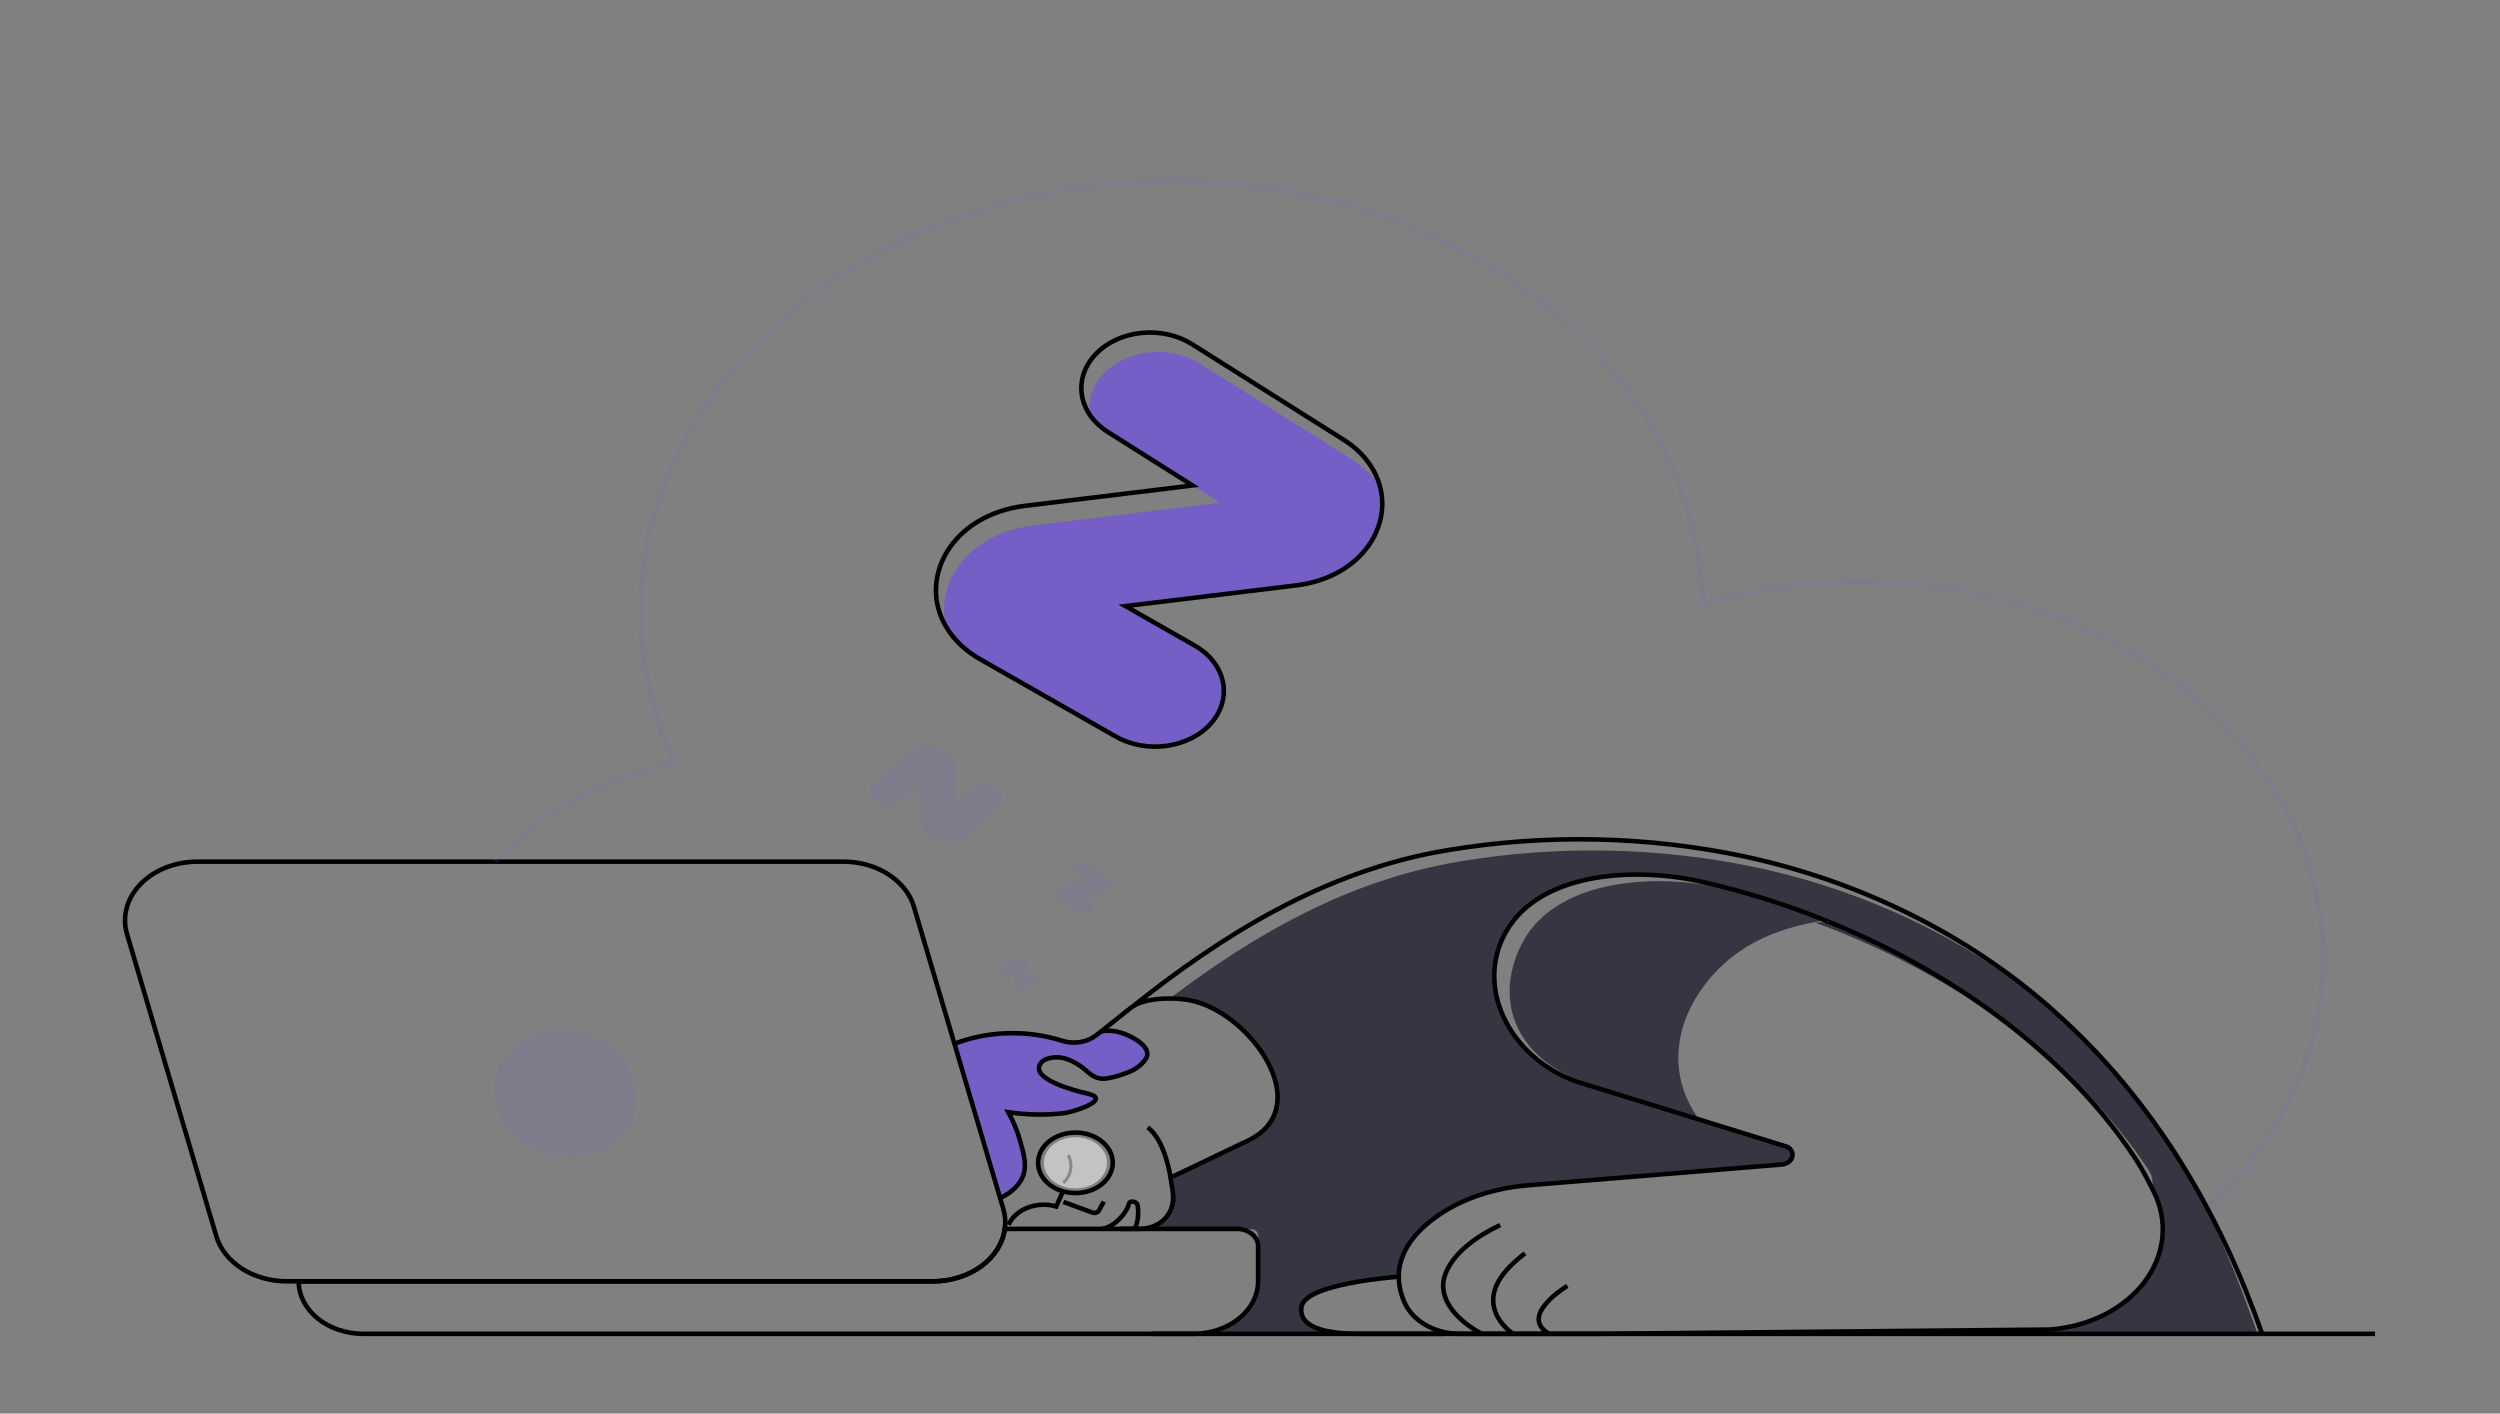 <svg width="856" height="484" viewBox="0 0 856 484" fill="none" xmlns="http://www.w3.org/2000/svg">
  <rect x="0" y="0" width="856" height="484" fill="#808080" stroke="none"/>
  <path d="M772.966 456.703H528.809H545.723L700.146 455.253C728.693 453.241 748.809 430.544 737.964 409.055C736.089 405.342 738.049 404.308 735.73 400.728C711.454 363.675 669.364 333.491 621.668 315.957C622.849 315.777 624.039 315.645 625.254 315.513C616.372 311.908 607.224 308.749 597.862 306.056C592.898 304.619 587.873 303.322 582.857 302.184C558.195 296.549 524.871 299.124 514.377 321.258C505.551 339.84 517.27 362.287 539.312 370.426L578.902 382.694C578.568 382.292 578.268 381.889 577.96 381.466L612.389 392.131C613.073 392.519 613.593 393.067 613.881 393.701C614.17 394.336 614.212 395.026 614.002 395.681C613.793 396.336 613.341 396.923 612.709 397.363C612.076 397.804 611.293 398.077 610.463 398.147L526.849 405.55C514.796 406.536 499.705 410.623 490.82 417.346C484.34 422.203 478.878 428.816 478.93 437.184C473.465 437.518 468.033 438.137 462.666 439.037C454.474 440.466 446.136 442.93 445.546 446.975C444.382 455.093 458.617 456.745 467.588 456.745L410.818 456.564C416.912 456.564 417.666 456.523 421.706 453.261C425.746 450 430.266 447.488 430.266 442.548L430.763 426.714C430.763 423.452 431.721 420.816 427.698 420.816H391.746C393.21 420.848 394.655 420.538 395.907 419.923C397.159 419.308 398.166 418.414 398.808 417.346C398.836 417.321 398.854 417.29 398.859 417.256C400.657 414.55 401.068 410.657 400.734 406.973L401.154 405.766L402.232 402.546L425.07 391.652C425.241 391.572 425.407 391.484 425.567 391.388C437.482 385.484 438.972 374.93 434.888 365.493C434.803 365.313 434.752 365.153 434.666 365C434.478 364.598 434.306 364.216 434.092 363.835C433.003 361.683 431.652 359.624 430.061 357.687C424.163 350.221 415.603 344.135 407.471 342.547C405.19 342.129 402.859 341.919 400.52 341.922C428.819 320.412 461.425 301.296 499.936 294.94C533.632 289.297 568.479 290.033 601.766 297.091C640.662 305.48 675.69 322.896 703.467 346.418C740.857 378.038 758.345 414.98 772.966 456.703Z" fill="#353642"/>
  <path d="M392.562 361.635C391.22 363.778 389.023 365.489 386.33 366.492C384.03 367.429 381.595 368.129 379.08 368.574C374.937 369.136 373.473 367.012 370.828 364.931C369.321 363.75 367.586 362.775 365.692 362.044C364.557 361.592 363.313 361.35 362.05 361.335C360.785 361.319 359.533 361.531 358.382 361.954C357.603 362.236 356.94 362.694 356.475 363.274C356.011 363.854 355.763 364.531 355.762 365.222C355.934 367.769 360.265 369.781 362.713 370.836C365.909 372.06 369.232 373.053 372.643 373.805C381.006 375.887 367.079 380.224 364.151 380.494C357.89 381.182 351.534 381.06 345.319 380.134C347.104 383.365 348.472 386.736 349.402 390.195C350.37 393.505 351.5 397.487 350.703 400.818C349.736 404.731 346.475 407.639 342.452 409.609L326.812 356.722C332.579 354.496 338.851 353.259 345.235 353.089C351.619 352.92 357.978 353.821 363.912 355.737C365.891 356.329 368.037 356.447 370.096 356.078C372.156 355.708 374.041 354.868 375.527 353.655L377.128 352.399C379.357 352.007 381.68 352.156 383.805 352.83C387.597 353.988 394.616 357.714 392.562 361.635Z" fill="#755EC6"/>
  <path d="M408.62 420.774H344.044C343.39 425.712 340.508 430.279 335.951 433.598C331.394 436.918 325.483 438.753 319.357 438.752H102.258C102.272 443.512 104.61 448.072 108.762 451.438C112.913 454.803 118.54 456.699 124.411 456.71H408.603C414.474 456.693 420.1 454.797 424.254 451.433C428.408 448.07 430.755 443.512 430.782 438.752V426.679C430.782 425.113 430.014 423.61 428.648 422.503C427.282 421.396 425.43 420.774 423.498 420.774H408.62Z" stroke="black" stroke-width="1.565" stroke-miterlimit="10"/>
  <path d="M308.895 303.384C310.802 305.514 312.173 307.929 312.927 310.489L343.52 413.877C344.196 416.121 344.373 418.445 344.043 420.739C343.389 425.678 340.507 430.245 335.95 433.564C331.393 436.883 325.482 438.718 319.356 438.718H98.225C92.641 438.715 87.222 437.189 82.839 434.387C78.455 431.583 75.363 427.666 74.06 423.265L43.501 319.878C42.618 316.916 42.577 313.83 43.38 310.854C44.183 307.878 45.809 305.088 48.136 302.695C50.463 300.302 53.43 298.369 56.813 297.041C60.196 295.713 63.907 295.026 67.666 295.03H288.762C292.394 295.026 295.982 295.671 299.271 296.919C302.561 298.168 305.47 299.989 307.791 302.253L308.895 303.384Z" stroke="black" stroke-width="1.565" stroke-miterlimit="10"/>
  <path d="M201.617 395.221C214.21 392.002 220.801 380.093 216.338 368.62C211.876 357.148 198.05 350.457 185.457 353.675C172.865 356.894 166.273 368.803 170.736 380.275C175.198 391.748 189.024 398.439 201.617 395.221Z" fill="#755EC6" fill-opacity="0.15"/>
  <path d="M626.465 314.909C606.957 317.553 591.96 324.783 581.894 339.75C572.88 353.142 571.827 369.483 581.44 382.77L542.192 370.572C519.465 362.134 511.47 343.386 520.578 324.131C531.407 301.191 565.766 298.527 591.198 304.369C596.377 305.549 601.547 306.895 606.666 308.38C613.354 310.323 619.954 312.499 626.465 314.909Z" fill="#353642"/>
  <path d="M169.383 295.044C184.953 278.734 206.424 266.779 230.792 260.849C227.546 253.782 224.971 246.524 223.088 239.138C202.87 159.425 266.102 81.496 364.414 65.058C462.725 48.62 558.897 99.856 579.167 179.548C581.433 188.478 582.694 197.557 582.934 206.671C589.957 204.652 597.145 203.029 604.445 201.814C690.362 187.416 774.421 232.227 792.157 301.885C797.163 321.471 796.463 341.734 790.114 361.062C783.764 380.39 771.939 398.251 755.58 413.225" stroke="#755EC6" stroke-opacity="0.15" stroke-width="1.565" stroke-miterlimit="10"/>
  <path d="M383.684 420.781H389.753C391.498 420.815 393.229 420.519 394.808 419.917C396.387 419.315 397.772 418.422 398.852 417.312C398.88 417.285 398.901 417.255 398.912 417.221C401.089 414.808 402.081 411.826 401.694 408.853L401.197 405.724L400.786 403.198L402.276 402.504L425.61 391.346L427.185 390.611C438.579 385.178 439.401 375.048 434.932 365.451C434.855 365.278 434.795 365.118 434.718 364.959C434.521 364.556 434.325 364.181 434.136 363.8C432.993 361.668 431.645 359.612 430.104 357.651C424.207 350.178 415.655 344.101 407.515 342.512C405.235 342.09 402.903 341.88 400.564 341.887C395.685 341.887 390.292 342.644 387.459 344.926C417.727 320.786 453.088 298.131 495.623 291.102C529.334 285.469 564.193 286.219 597.487 293.294C636.383 301.683 671.445 319.121 699.222 342.644C700.686 343.879 702.116 345.128 703.502 346.404C738.316 377.421 760.52 416.597 774.55 456.689" stroke="black" stroke-width="1.565" stroke-miterlimit="10"/>
  <path d="M394.359 456.71H813.2" stroke="black" stroke-width="1.565" stroke-miterlimit="10"/>
  <path d="M499.801 456.703H547.326" stroke="black" stroke-width="1.043" stroke-miterlimit="10"/>
  <path d="M539.527 370.246C517.477 362.107 505.767 339.66 514.584 321.085C525.095 298.943 558.419 296.369 583.064 302.003C588.097 303.146 593.098 304.437 598.069 305.875C653.478 321.834 703.828 354.967 731.323 396.946C733.642 400.499 735.491 404.149 737.366 407.868C739.893 412.864 740.936 418.273 740.408 423.656C739.881 429.039 737.8 434.246 734.332 438.857C730.865 443.468 726.108 447.353 720.445 450.199C714.784 453.045 708.376 454.771 701.739 455.239L547.326 456.703H499.8C495.602 456.704 491.508 455.638 488.094 453.657C484.679 451.676 482.116 448.879 480.763 445.656C475.55 433.167 482.287 423.744 490.804 417.325C499.689 410.636 511.279 406.813 523.332 405.828L610.079 398.723C610.909 398.654 611.694 398.38 612.328 397.94C612.963 397.499 613.416 396.912 613.626 396.257C613.838 395.603 613.797 394.911 613.511 394.275C613.224 393.64 612.704 393.09 612.022 392.7L539.527 370.246Z" stroke="black" stroke-width="1.565" stroke-miterlimit="10"/>
  <path d="M513.666 419.469C505.748 423.161 497.608 428.941 494.886 436.261C491.753 444.692 499.106 452.352 507.46 456.738" stroke="black" stroke-width="1.565" stroke-miterlimit="10"/>
  <path d="M522.161 429.142C514.774 434.839 508.371 442.062 512.642 450.652C513.864 453.009 515.766 455.094 518.189 456.731" stroke="black" stroke-width="1.565" stroke-miterlimit="10"/>
  <path d="M536.653 440.286C536.653 440.286 519.645 450.534 530.447 456.682" stroke="black" stroke-width="1.565" stroke-miterlimit="10"/>
  <path d="M492.995 455.725L493.295 456.71H465.851C456.88 456.71 444.451 455.593 445.624 447.474C446.797 439.356 478.922 437.143 478.922 437.143" stroke="black" stroke-width="1.565" stroke-miterlimit="10"/>
  <path d="M443.768 200.441L385.363 207.525L395.541 213.34L414.579 225.698C417.557 227.398 416.813 231.408 418.465 233.844C419.092 237.52 418.38 241.264 416.415 244.616C414.45 247.968 411.319 250.781 407.407 252.708C403.495 254.637 398.974 255.595 394.398 255.466C389.823 255.336 385.394 254.125 381.657 251.982L335.732 225.795C330.663 222.958 326.595 219.098 323.928 214.596C320.17 199.435 331.701 182.573 353.888 179.902L417.729 172.131L408.313 166.205L379.32 147.914C376.837 146.356 374.764 144.409 373.225 142.19C372.581 138.433 373.335 134.605 375.392 131.198C377.448 127.791 380.714 124.959 384.768 123.067C388.823 121.174 393.483 120.306 398.151 120.574C402.819 120.842 407.281 122.235 410.966 124.572L462.686 157.184C466.915 159.818 470.335 163.209 472.675 167.093C476.202 181.748 464.92 197.866 443.768 200.441Z" fill="#755EC6"/>
  <path d="M400.796 403.191C400.796 403.191 399.015 390.493 392.98 386.018" stroke="black" stroke-width="1.565" stroke-miterlimit="10"/>
  <path d="M326.215 357.61C332.042 355.29 338.405 353.986 344.893 353.783C351.38 353.58 357.848 354.482 363.879 356.431C365.86 357.023 368.01 357.142 370.072 356.773C372.134 356.404 374.022 355.563 375.512 354.349L387.436 344.885" stroke="black" stroke-width="1.565" stroke-miterlimit="10"/>
  <path d="M364.117 411.552L374.072 415.181C374.294 415.256 374.532 415.291 374.772 415.286C375.012 415.281 375.247 415.235 375.463 415.151C375.679 415.068 375.872 414.948 376.028 414.8C376.183 414.652 376.298 414.48 376.367 414.293L377.933 411.421" stroke="black" stroke-width="1.565" stroke-miterlimit="10"/>
  <path d="M365.744 395.524C366.578 397.077 366.868 398.785 366.581 400.463C366.294 402.14 365.441 403.721 364.117 405.03" stroke="black" stroke-width="1.043" stroke-miterlimit="10"/>
  <path d="M388.324 420.774C389.89 418.894 389.882 414.349 389.48 412.524C389.223 411.365 386.817 410.949 386.561 412.114C385.859 415.369 381.33 420.371 377.145 420.774" stroke="black" stroke-width="1.565" stroke-miterlimit="10"/>
  <path d="M368.225 408.506C375.284 408.506 381.005 403.868 381.005 398.147C381.005 392.425 375.284 387.787 368.225 387.787C361.168 387.787 355.445 392.425 355.445 398.147C355.445 403.868 361.168 408.506 368.225 408.506Z" stroke="black" stroke-width="1.565" stroke-miterlimit="10"/>
  <path d="M363.945 407.903L361.668 413.093C360.087 412.636 358.411 412.436 356.734 412.505C355.058 412.574 353.415 412.91 351.898 413.493C350.382 414.077 349.023 414.898 347.899 415.907C346.774 416.917 345.906 418.097 345.344 419.379" stroke="black" stroke-width="1.565" stroke-miterlimit="10"/>
  <path opacity="0.53" d="M368.226 406.917C374.202 406.917 379.046 402.991 379.046 398.147C379.046 393.303 374.202 389.376 368.226 389.376C362.25 389.376 357.406 393.303 357.406 398.147C357.406 402.991 362.25 406.917 368.226 406.917Z" fill="white"/>
  <path d="M342.398 410.289C346.422 408.319 349.674 405.432 350.642 401.505C351.446 398.167 350.316 394.192 349.349 390.882C348.42 387.423 347.052 384.051 345.266 380.821C351.481 381.745 357.837 381.864 364.098 381.174C367.017 380.911 380.953 376.595 372.59 374.492C369.179 373.742 365.86 372.746 362.669 371.516C360.203 370.482 355.88 368.47 355.726 365.916C355.716 365.226 355.953 364.548 356.409 363.966C356.865 363.383 357.52 362.921 358.294 362.634C359.447 362.213 360.7 362.003 361.964 362.021C363.227 362.039 364.471 362.284 365.605 362.738C367.503 363.462 369.239 364.437 370.741 365.625C373.394 367.706 374.841 369.788 379.001 369.254C381.512 368.815 383.944 368.115 386.234 367.172C388.933 366.171 391.136 364.459 392.483 362.315C394.555 358.408 387.518 354.682 383.7 353.565C381.579 352.89 379.26 352.735 377.032 353.121" stroke="black" stroke-width="1.565" stroke-miterlimit="10"/>
  <path d="M443.769 200.441L385.365 207.525L395.542 213.34L408.708 220.834C411.292 222.253 413.501 224.075 415.207 226.193C416.914 228.311 418.082 230.685 418.644 233.173C419.207 235.662 419.152 238.216 418.482 240.687C417.814 243.158 416.544 245.497 414.748 247.566C412.952 249.635 410.665 251.393 408.021 252.738C405.377 254.083 402.429 254.987 399.35 255.398C396.27 255.809 393.12 255.719 390.084 255.133C387.047 254.546 384.187 253.475 381.667 251.982L335.742 225.795C330.672 222.958 326.604 219.097 323.938 214.596C314.171 198.158 325.59 176.266 351.107 173.178L401.757 167.03L408.314 166.205L379.321 147.914C376.887 146.379 374.849 144.469 373.326 142.295C371.802 140.121 370.821 137.725 370.439 135.243C370.058 132.762 370.283 130.245 371.102 127.833C371.921 125.423 373.317 123.166 375.212 121.193C377.107 119.22 379.462 117.569 382.144 116.333C384.827 115.098 387.783 114.303 390.844 113.994C393.905 113.685 397.01 113.867 399.985 114.531C402.959 115.194 405.743 116.327 408.177 117.862L459.897 150.475C466.516 154.556 471.053 160.468 472.642 167.086C476.203 181.748 464.921 197.866 443.769 200.441Z" stroke="black" stroke-width="1.565" stroke-miterlimit="10"/>
  <path d="M315.572 280.923L315.007 268.829L308.39 274.325C307.267 275.254 305.735 275.785 304.131 275.801C302.526 275.816 300.979 275.315 299.83 274.408C298.683 273.498 298.028 272.256 298.008 270.956C297.989 269.655 298.607 268.401 299.727 267.469L311.583 257.658C312.804 256.644 314.366 255.943 316.074 255.642C317.782 255.341 319.561 255.452 321.193 255.963C322.824 256.473 324.234 257.359 325.25 258.513C326.265 259.666 326.84 261.036 326.905 262.452L327.462 274.789L332.341 270.328C332.868 269.844 333.508 269.449 334.224 269.166C334.94 268.883 335.718 268.717 336.514 268.678C337.309 268.64 338.106 268.729 338.859 268.941C339.612 269.152 340.306 269.482 340.901 269.912C341.497 270.339 341.984 270.858 342.334 271.438C342.683 272.018 342.887 272.649 342.936 273.293C342.984 273.937 342.875 274.583 342.616 275.194C342.357 275.804 341.951 276.367 341.423 276.85L331.81 285.642C330.583 286.776 328.964 287.585 327.163 287.963C325.361 288.342 323.461 288.272 321.709 287.763C319.958 287.254 318.435 286.329 317.34 285.109C316.246 283.89 315.629 282.431 315.572 280.923Z" fill="#755EC6" fill-opacity="0.15"/>
  <path d="M365.173 302.739L372.218 301.462L368.409 299.38C367.763 299.027 367.316 298.482 367.166 297.864C367.015 297.245 367.173 296.602 367.604 296.077C368.039 295.554 368.712 295.191 369.476 295.071C370.24 294.95 371.032 295.08 371.678 295.432L378.475 299.117C379.18 299.498 379.73 300.038 380.059 300.671C380.387 301.304 380.48 302.001 380.324 302.676C380.167 303.351 379.771 303.973 379.182 304.467C378.593 304.96 377.838 305.303 377.011 305.452L369.795 306.77L372.851 308.262C373.181 308.423 373.468 308.635 373.696 308.886C373.925 309.137 374.09 309.422 374.182 309.725C374.274 310.029 374.292 310.343 374.234 310.652C374.175 310.96 374.044 311.256 373.844 311.523C373.443 312.062 372.794 312.451 372.04 312.603C371.286 312.755 370.488 312.658 369.821 312.335L363.829 309.4C363.059 309.027 362.444 308.474 362.066 307.814C361.687 307.154 361.562 306.417 361.707 305.699C361.852 304.981 362.26 304.314 362.878 303.786C363.496 303.258 364.295 302.893 365.173 302.739Z" fill="#755EC6" fill-opacity="0.15"/>
  <path d="M347.358 336.093L347.931 332.277L345.509 333.734C345.306 333.857 345.075 333.946 344.829 333.996C344.584 334.046 344.329 334.057 344.079 334.028C343.829 333.998 343.587 333.928 343.37 333.823C343.153 333.718 342.963 333.579 342.813 333.415C342.509 333.082 342.38 332.666 342.454 332.256C342.527 331.847 342.798 331.478 343.206 331.229L347.486 328.627C347.931 328.358 348.466 328.201 349.02 328.174C349.576 328.148 350.128 328.255 350.609 328.481C351.09 328.707 351.479 329.043 351.727 329.446C351.975 329.849 352.072 330.303 352.006 330.751L351.424 334.65L353.23 333.443C353.425 333.312 353.65 333.214 353.893 333.154C354.135 333.094 354.389 333.074 354.642 333.094C354.893 333.114 355.138 333.174 355.361 333.271C355.585 333.368 355.783 333.499 355.944 333.658C356.104 333.816 356.225 333.999 356.299 334.195C356.372 334.391 356.398 334.598 356.373 334.802C356.348 335.007 356.275 335.205 356.155 335.386C356.036 335.567 355.873 335.727 355.678 335.857L352.117 338.23C351.661 338.524 351.108 338.702 350.528 338.741C349.947 338.781 349.366 338.679 348.857 338.45C348.347 338.222 347.932 337.876 347.666 337.456C347.399 337.036 347.292 336.562 347.358 336.093Z" fill="#755EC6" fill-opacity="0.15"/>
  <path d="M626.462 315.388L626.102 315.881C625.829 315.742 625.542 315.622 625.246 315.52L626.462 315.388Z" fill="#353642"/>
</svg>
